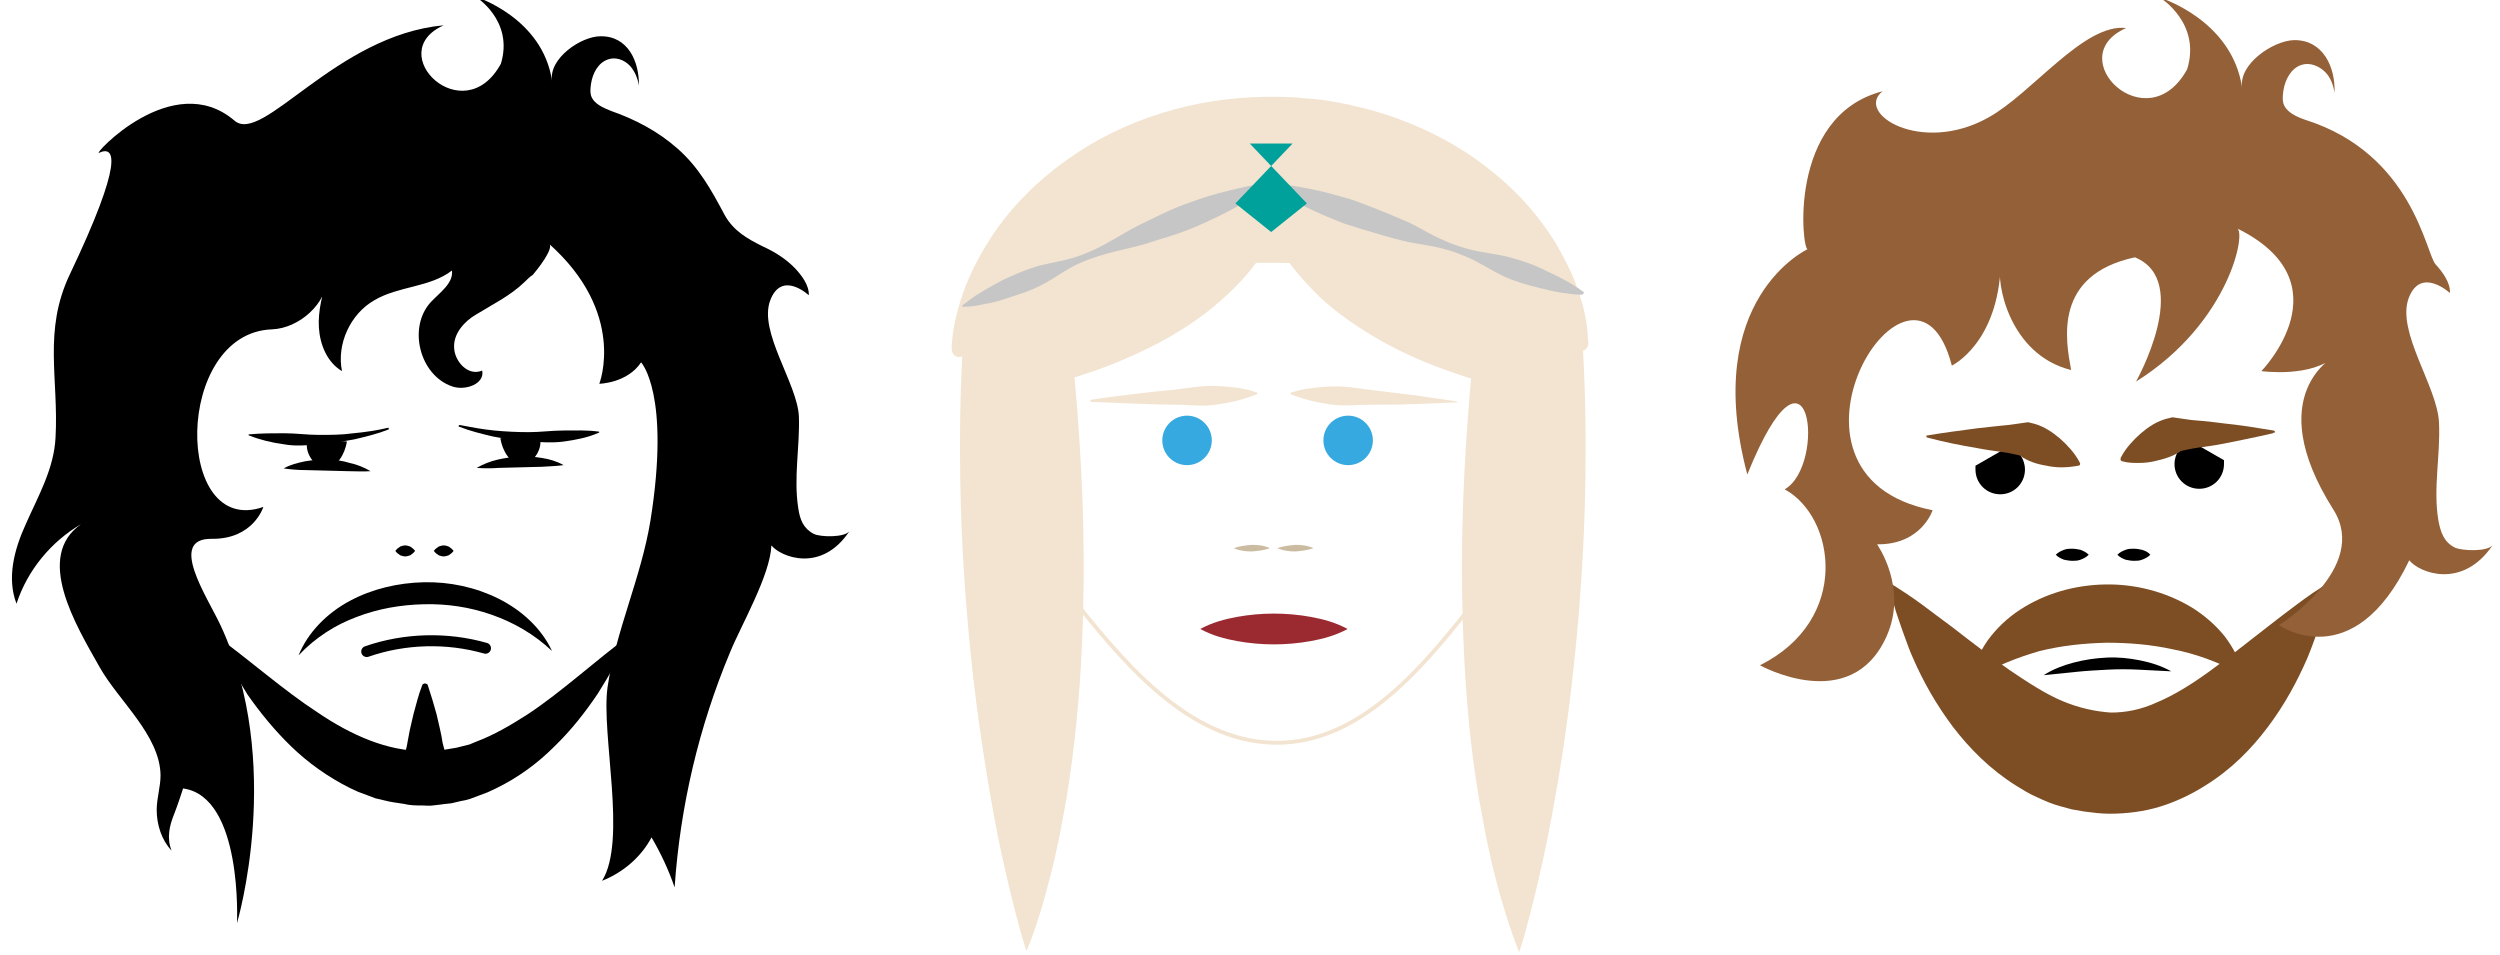 <?xml version="1.0" encoding="utf-8"?>
<!-- Generator: Adobe Illustrator 23.0.1, SVG Export Plug-In . SVG Version: 6.00 Build 0)  -->
<svg version="1.1" id="Layer_1" xmlns="http://www.w3.org/2000/svg" xmlns:xlink="http://www.w3.org/1999/xlink" x="0px" y="0px"
	 viewBox="0 0 454.7 173.7" style="enable-background:new 0 0 454.7 173.7;" xml:space="preserve">
<style type="text/css">
	.st0{fill:none;}
	.st1{fill:none;stroke:#000000;stroke-width:2;stroke-linecap:round;stroke-miterlimit:10;}
	.st2{fill:#7D4E24;}
	.st3{fill:#936037;}
	.st4{fill:none;stroke:#000000;stroke-width:2.14;stroke-linecap:round;stroke-miterlimit:10;}
	.st5{fill:#36A9E1;}
	.st6{fill:none;stroke:#F2E4D0;stroke-width:0.703;stroke-linecap:round;stroke-miterlimit:10;}
	.st7{fill:#F2E4D0;}
	.st8{fill:#9B2930;}
	.st9{fill:#B17F4A;}
	.st10{fill:#C6C6C6;}
	.st11{fill:#00A19A;}
	.st12{fill:#CBBBA0;}
</style>
<path class="st0" d="M-67.1,11.7c0.1,0,0.3,0,0.4,0"/>
<g>
	<g>
		<path d="M83.6,77.3c2.1,0.4,4.2,0.8,6.3,1c2.1,0.2,4.2,0.3,6.3,0.3c2.1,0,4.2-0.3,6.3-0.3c2.1,0,4.2-0.1,6.4,0.2
			c0.1,0,0.1,0.1,0.1,0.1c0,0,0,0.1-0.1,0.1c-2,0.9-4.2,1.3-6.3,1.6c-2.2,0.3-4.4,0.1-6.5,0c-2.2-0.2-4.3-0.5-6.4-0.9
			c-2.1-0.5-4.2-1-6.2-1.8c-0.1,0-0.1-0.1-0.1-0.1C83.5,77.3,83.5,77.3,83.6,77.3z"/>
	</g>
	<path d="M91,79.7c0.4,2.4,1.8,4.6,3.7,4.8c1.9,0.2,4.1-2.6,3.5-4.9c-0.3-0.1-0.7-0.3-1-0.4"/>
	<g>
		<path d="M86.7,85.1c1.2-0.7,2.5-1.2,3.8-1.5c1.3-0.3,2.7-0.5,4-0.6c1.4-0.1,2.7,0.1,4.1,0.3c1.3,0.2,2.7,0.6,3.9,1.3
			c-1.4,0.2-2.7,0.2-4,0.3L94.6,85l-3.9,0.1C89.4,85.2,88.1,85.2,86.7,85.1z"/>
	</g>
	<g>
		<path d="M70.7,78.1c-2,0.8-4.1,1.3-6.2,1.8c-2.1,0.4-4.3,0.7-6.4,0.9c-2.2,0.2-4.4,0.4-6.5,0c-2.2-0.3-4.3-0.8-6.3-1.6
			c-0.1,0-0.1-0.1-0.1-0.1c0,0,0-0.1,0.1-0.1c2.2-0.2,4.3-0.2,6.4-0.2c2.1,0,4.2,0.3,6.3,0.3c2.1,0,4.2,0,6.3-0.3
			c2.1-0.2,4.2-0.5,6.3-1c0.1,0,0.1,0,0.1,0.1C70.7,78,70.7,78,70.7,78.1z"/>
	</g>
	<path d="M63.1,80.3c-0.4,2.4-1.8,4.6-3.7,4.8s-4.1-2.6-3.5-4.9c0.3-0.1,0.7-0.3,1-0.4"/>
	<g>
		<path d="M67.4,85.7c-1.4,0.1-2.7,0-4,0l-3.9-0.1l-3.9-0.1c-1.3,0-2.6-0.1-4-0.3c1.2-0.7,2.5-1,3.9-1.3c1.3-0.2,2.7-0.4,4.1-0.3
			c1.4,0,2.7,0.2,4,0.6C65,84.5,66.2,85,67.4,85.7z"/>
	</g>
	<path class="st1" d="M66.7,118.5c6.9-2.4,14.6-2.6,21.6-0.6"/>
	<g>
		<path d="M39,115.4c6.6,4.8,12.5,10.1,18.8,14.2c6.2,4.2,12.7,7,19.2,7c0.4,0,0.8,0.1,1.2,0l1.2-0.1c0.4,0,0.8,0,1.2-0.1l1.2-0.2
			c0.4-0.1,0.8-0.1,1.2-0.2l1.2-0.3l1.2-0.3c0.4-0.2,0.8-0.3,1.2-0.5c3.2-1.2,6.3-3,9.4-5c6.2-4.1,12.1-9.6,18.6-14.4
			c-1.7,3.7-3.7,7.2-5.9,10.7c-2.3,3.4-4.8,6.6-7.9,9.6c-3,3-6.5,5.6-10.6,7.6c-0.5,0.2-1,0.5-1.5,0.7c-0.5,0.2-1.1,0.4-1.6,0.6
			l-1.6,0.6c-0.6,0.2-1.1,0.3-1.7,0.4l-1.7,0.4c-0.6,0.1-1.2,0.1-1.7,0.2l-1.7,0.2c-0.6,0.1-1.2,0-1.8,0c-1.2,0-2.3,0-3.5-0.3
			c-1.2-0.2-2.3-0.3-3.4-0.6l-1.7-0.4c-0.5-0.2-1.1-0.4-1.6-0.6l-1.6-0.6c-0.5-0.2-1-0.5-1.5-0.7c-4-2-7.6-4.6-10.6-7.5
			c-3-2.9-5.7-6.2-8-9.5C42.7,122.6,40.7,119.1,39,115.4z"/>
	</g>
	<g>
		<path d="M54.3,119.2c1.7-4.2,5.2-7.7,9.3-9.9c4.1-2.2,8.8-3.3,13.5-3.4c4.7-0.1,9.4,0.9,13.6,3c4.2,2.1,7.8,5.4,9.7,9.5
			c-3.3-3.1-7-5.2-11-6.6c-4-1.4-8.1-2-12.3-1.9c-4.2,0.1-8.3,0.8-12.2,2.3C61.1,113.6,57.4,115.9,54.3,119.2z"/>
	</g>
	<g>
		<path d="M77.8,124.6c0.6,1.8,1.1,3.5,1.6,5.3l0.6,2.6c0.2,0.9,0.4,1.8,0.5,2.6c0.2,0.9,0.5,1.8,0.7,2.6c0.3,0.9,0.3,1.8,0,2.6
			c-0.2,0.9-0.6,1.8-1.1,2.6c-0.6,0.9-1.2,1.8-2.4,2.6c-0.2,0.2-0.6,0.2-0.8,0c-1.1-0.9-1.8-1.8-2.4-2.6c-0.5-0.9-0.9-1.8-1.1-2.6
			c-0.2-0.9-0.2-1.8,0-2.6c0.3-0.9,0.6-1.8,0.7-2.6c0.2-0.9,0.3-1.8,0.5-2.6l0.6-2.6c0.5-1.8,0.9-3.5,1.6-5.3
			c0.1-0.2,0.3-0.3,0.5-0.3C77.7,124.4,77.8,124.5,77.8,124.6z"/>
	</g>
	<g>
		<path d="M82.5,100.2c-0.3,0.4-0.6,0.6-0.9,0.8c-0.3,0.1-0.6,0.2-0.9,0.2c-0.3,0-0.6-0.1-0.9-0.2c-0.3-0.2-0.6-0.4-0.9-0.8
			c0.3-0.4,0.6-0.6,0.9-0.8c0.3-0.1,0.6-0.2,0.9-0.2c0.3,0,0.6,0.1,0.9,0.2C81.9,99.6,82.2,99.8,82.5,100.2z"/>
	</g>
	<g>
		<path d="M75.5,100.2c-0.3,0.4-0.6,0.6-0.9,0.8c-0.3,0.1-0.6,0.2-0.9,0.2c-0.3,0-0.6-0.1-0.9-0.2c-0.3-0.2-0.6-0.4-0.9-0.8
			c0.3-0.4,0.6-0.6,0.9-0.8c0.3-0.1,0.6-0.2,0.9-0.2c0.3,0,0.6,0.1,0.9,0.2C74.9,99.6,75.2,99.8,75.5,100.2z"/>
	</g>
	<path d="M95.4,51.3c-2.6,2.5-5.7,4-8.8,5.9c-2.1,1.2-4.2,3.5-4,6.1c0.1,2.4,2.5,5.2,5.1,4.1c0.5,2.4-3,3.7-5.4,2.9
		c-6-2-8.2-10.8-3.9-15.4c1.6-1.7,4.1-3.4,3.8-5.7c-4,3.1-9.7,2.8-14.1,5.4c-4.4,2.5-6.9,8-5.9,12.9c-2.7-1.6-4-4.8-4.2-7.9
		c-0.2-3.1,0.7-6.2,1.5-9.2c0,4.8-5.1,9.3-10,9.5c-17.9,0.6-17.9,38-1.6,32.3c0,0-1.8,5.9-9.4,5.8c-8-0.1-0.9,10.4,1.6,15.7
		c11.7,25.1,3,54.2,3,54.2s1.1-23-9.8-24.5c0,0-1,3.1-1.6,4.6c-0.9,2.2-1.4,4.4-0.5,6.7c-1.8-1.9-2.7-4.7-2.7-7.4
		c0-2.1,0.7-4.2,0.7-6.3c-0.1-7.3-7.7-13.6-11.1-19.7c-4.3-7.6-11.9-20.1-3.3-26c-5.5,3.2-9.8,8.4-11.8,14.5
		c-1.8-4.7-0.4-9.9,1.7-14.5c2.3-5.2,5.1-10,5.4-15.7c0.6-10.7-2.3-19.4,2.6-29.7c9.8-20.6,8.3-23.5,5.3-22.1
		c-1.2,0.5,13.4-15.4,24.6-5.9C47.7,26.5,61,6.4,80.7,4.6c-11.2,5,3.6,19.4,10.4,7c2.4-7.9-4.6-12.2-4.6-12.2s12.2,3.8,13.9,15.3
		c-0.6-4.1,5.3-8.1,8.8-8.1c5-0.1,7.1,4.6,7,9c-0.2-1.3-0.7-2.6-1.6-3.6c-1-1.1-2.6-1.7-4-1.2c-1.8,0.6-2.8,2.5-3.1,4.4
		c-0.1,0.7-0.2,1.5,0,2.2c0.5,1.5,2.2,2.2,3.7,2.8c4.3,1.5,8.5,3.7,12,6.8c3.9,3.4,6.2,7.6,8.6,12.1c1.6,2.9,4.1,4.3,6.9,5.7
		c2.2,1,4.3,2.3,6,4.1c1.1,1.2,2.5,3,2.4,4.8c0,0-4.9-4.6-7,0.9c-2.2,5.7,4.9,15.1,5.2,21.1c0.2,5.6-1,11.2-0.1,16.8
		c0.3,2,0.9,3.6,2.8,4.6c1.2,0.6,5.6,0.7,6.5-0.5c-5.1,7.7-12.5,4.7-14.2,2.6c-0.2,5.4-5.5,14.5-7.5,19.4
		c-5.7,13.6-9.1,28.1-10.1,42.8c-1.1-3.2-2.5-6.2-4.2-9.1c-1.9,3.6-5.2,6.4-9,7.9c4.6-7.3-0.2-26.6,1-35.2
		c1.5-10.3,6.1-19.9,7.8-30.3c3.7-23.1-1.7-28.8-1.7-28.8c-2.5,3.8-7.6,3.9-7.6,3.9s5.1-12.9-9.3-25.6c1.5,0.6-2.2,5.1-2.8,5.8
		C96.4,50.3,95.9,50.8,95.4,51.3z"/>
</g>
<g>
	<g>
		<path d="M371.7,122.8c1.7-1.1,3.6-1.8,5.5-2.3c1.9-0.5,3.9-0.8,6-0.9c2-0.1,4,0.1,6,0.5c2,0.4,3.9,1,5.7,2l-5.9-0.3
			c-1.9-0.1-3.8-0.1-5.7,0c-1.9,0.1-3.8,0.2-5.7,0.4C375.6,122.4,373.7,122.6,371.7,122.8z"/>
	</g>
	<g>
		<path class="st2" d="M343.5,105.9c2.1,1.3,4.1,2.6,6,4c1.9,1.4,3.7,2.8,5.5,4.1c3.6,2.8,7,5.4,10.4,7.8c3.4,2.3,6.6,4.4,9.7,5.7
			c3.1,1.3,6,1.9,8.8,2.1c2.7,0,5.5-0.5,8.5-1.9c3.1-1.3,6.3-3.3,9.6-5.7c3.3-2.4,6.7-5.1,10.3-7.9c1.8-1.4,3.6-2.8,5.5-4.2
			c1.9-1.4,3.8-2.8,6-4c-0.4,2.4-1,4.7-1.7,7c-0.7,2.3-1.5,4.5-2.4,6.7c-1.9,4.4-4.2,8.6-7.2,12.6c-3,4-6.7,7.8-11.6,10.8
			c-2.4,1.5-5.1,2.8-8,3.7c-2.9,0.9-6.1,1.3-9.2,1.3c-1.6,0-3.1-0.2-4.6-0.4l-2.3-0.4c-0.7-0.2-1.4-0.4-2.2-0.6
			c-1.5-0.4-2.8-1-4.1-1.6c-1.4-0.6-2.5-1.3-3.8-2.1c-4.8-3-8.5-6.8-11.5-10.7c-3-4-5.4-8.2-7.3-12.6c-0.5-1.1-0.9-2.2-1.3-3.3
			c-0.4-1.1-0.8-2.2-1.2-3.4C344.6,110.7,344,108.4,343.5,105.9z"/>
	</g>
	<g>
		<path class="st2" d="M358.5,123.8c0.3-2.6,1.5-5.1,3-7.3c1.6-2.2,3.6-4.1,5.9-5.6c4.6-3,10-4.5,15.5-4.6
			c5.4-0.1,10.9,1.3,15.6,4.1c2.3,1.4,4.4,3.2,6.1,5.3c1.6,2.1,2.9,4.5,3.3,7.1c-4.6-2.5-8.6-3.9-12.7-4.7
			c-4.1-0.9-8.1-1.2-12.1-1.2c-4,0.1-8,0.5-12.1,1.5C366.9,119.6,362.9,121.1,358.5,123.8z"/>
	</g>
	<g>
		<path class="st0" d="M383.2,149.7"/>
	</g>
	<g>
		<path class="st0" d="M383.2,127.2"/>
	</g>
	<g>
		<path d="M391.1,100.9c-0.5,0.5-1,0.7-1.5,0.9c-0.5,0.2-1,0.2-1.5,0.2c-0.5,0-1-0.1-1.5-0.2c-0.5-0.2-1-0.4-1.5-0.9
			c0.5-0.5,1-0.7,1.5-0.9c0.5-0.2,1-0.2,1.5-0.2c0.5,0,1,0.1,1.5,0.2C390.2,100.2,390.7,100.4,391.1,100.9z"/>
	</g>
	<g>
		<path d="M379.9,100.9c-0.5,0.5-1,0.7-1.5,0.9c-0.5,0.2-1,0.2-1.5,0.2c-0.5,0-1-0.1-1.5-0.2c-0.5-0.2-1-0.4-1.5-0.9
			c0.5-0.5,1-0.7,1.5-0.9c0.5-0.2,1-0.2,1.5-0.2c0.5,0,1,0.1,1.5,0.2C378.9,100.2,379.4,100.4,379.9,100.9z"/>
	</g>
	<path class="st3" d="M388.5,69.4c0,0,10.3-18.3-0.2-22.6c-14.9,3.2-12.6,15.1-11.6,20.5c-11.3-2.8-13.7-16-12.8-19.2
		c-0.5,14.4-8.9,18.4-8.9,18.4c-6.9-26.9-36.3,19.9-3.5,26.3c0,0-2,6.3-10.1,6.2c0,0,5.7,8,1.7,16.8c-6.5,14.4-23,5.2-23,5.2
		c16.6-8.3,13.7-27,4.5-32c7.7-4.4,4.7-31.2-6.8-2.7c-8.5-32,11-41,11-41c-1,0.7-3.9-24.2,13.6-28.7c-5.1,4,7,11.6,19.2,4.8
		c8-4.4,17.4-17.2,25.1-16.3c-12,5.3,3.8,20.8,11.1,7.5c2.6-8.4-4.9-13-4.9-13s13.1,4,14.9,16.4c-0.7-4.4,5.7-8.6,9.4-8.7
		c5.3-0.1,7.6,4.9,7.4,9.6c-0.2-1.4-0.7-2.8-1.7-3.8c-1.1-1.1-2.8-1.8-4.3-1.3c-1.9,0.6-3,2.7-3.3,4.7c-0.1,0.8-0.2,1.6,0,2.3
		c0.5,1.6,2.3,2.4,4,3c19.6,6.2,21.9,24.4,23.7,26.3c1.2,1.3,2.7,3.3,2.6,5.2c0,0-5.3-4.9-7.5,0.9c-2.3,6.1,5.2,16.1,5.5,22.6
		c0.3,6-1.1,12-0.1,17.9c0.4,2.1,1,3.9,3,4.9c1.3,0.6,6,0.8,6.9-0.5c-5.5,8.2-13.4,5.1-15.2,2.8c-10.2,21.3-23.7,11.8-23.7,11.8
		s16.6-10.4,9.9-21c-13.4-21.2,0.5-28.1,0.5-28.1c-4.3,4.2-13.6,2.9-13.6,2.9s15.7-16.1-4.5-26C408.7,41.8,405.6,58.7,388.5,69.4z"
		/>
	<path d="M365.4,81.2c1.7,0.6,2.9,2.3,2.9,4.2c0,2.5-2,4.5-4.5,4.5c-2.5,0-4.5-2-4.5-4.5c0-0.2,0-0.5,0-0.7"/>
	<path class="st4" d="M367.3,73.9"/>
	<g>
		<path class="st2" d="M350.5,79.2c3-0.5,6.1-0.9,9.1-1.3c1.5-0.2,3-0.3,4.6-0.5c1.5-0.1,3-0.4,4.6-0.6l0.1,0l1.2,0.3
			c1.7,0.5,3.2,1.5,4.5,2.6c0.7,0.6,1.3,1.2,2,2c0.6,0.7,1.2,1.5,1.7,2.5c0.1,0.2,0,0.4-0.2,0.5c0,0-0.1,0-0.1,0
			c-1.1,0.2-2.1,0.3-3,0.3c-1,0-1.9-0.1-2.8-0.3c-1.8-0.3-3.4-0.8-4.9-1.9l1.3,0.3c-1.5-0.3-3-0.7-4.5-0.9c-1.5-0.2-3-0.4-4.5-0.7
			c-3-0.5-6-1.1-9-1.9c-0.2,0-0.3-0.2-0.2-0.4C350.3,79.3,350.4,79.2,350.5,79.2z"/>
	</g>
	<path d="M398.4,80.2c-1.7,0.6-2.9,2.3-2.9,4.2c0,2.5,2,4.5,4.5,4.5s4.5-2,4.5-4.5c0-0.2,0-0.5,0-0.7"/>
	<path class="st4" d="M396.6,72.8"/>
	<g>
		<path class="st2" d="M413.4,78.8c-3,0.7-6,1.3-9,1.9c-1.5,0.3-3,0.5-4.5,0.7c-1.5,0.2-3,0.6-4.5,0.9l1.3-0.3
			c-1.4,1-3.1,1.5-4.9,1.9c-0.9,0.2-1.8,0.3-2.8,0.3c-1,0-1.9,0-3-0.3c-0.2,0-0.4-0.3-0.3-0.5c0,0,0-0.1,0-0.1
			c0.5-1,1.1-1.8,1.7-2.5c0.6-0.7,1.3-1.4,2-2c1.4-1.2,2.8-2.1,4.5-2.6l1.2-0.3l0.1,0c1.5,0.2,3,0.5,4.6,0.6c1.5,0.1,3,0.3,4.6,0.5
			c3,0.3,6.1,0.8,9.1,1.3c0.2,0,0.3,0.2,0.3,0.4C413.6,78.6,413.5,78.7,413.4,78.8z"/>
	</g>
</g>
<g>
	<circle class="st5" cx="215.9" cy="80.1" r="4.5"/>
	<circle class="st5" cx="245.2" cy="80.1" r="4.5"/>
	<path class="st6" d="M194.4,108c9.2,11.6,20.6,25.7,35.6,27c17,1.5,29.3-14.2,39.3-27"/>
	<g>
		<path class="st0" d="M228.2,173.7"/>
	</g>
	<g>
		<path class="st0" d="M227.9,155.5"/>
	</g>
	<g>
		<path class="st7" d="M173.1,62.7c0.3-4,1.3-7.4,2.5-10.6c1.3-3.3,2.9-6.2,4.7-9c3.7-5.6,8.4-10.2,13.7-14
			c10.6-7.6,23.6-11.4,36.5-11.5c1.6,0,3.2,0,4.8,0.1c1.6,0.1,3.1,0.3,4.7,0.4c1.6,0.2,3.1,0.5,4.7,0.8c1.6,0.4,3.1,0.7,4.6,1.1
			c6.1,1.7,12.1,4.3,17.6,7.9c5.4,3.6,10.4,8.1,14.3,13.7c1,1.4,1.9,2.8,2.7,4.3c0.8,1.5,1.6,3,2.3,4.7c1.3,3.3,2.4,6.7,2.6,10.7
			l0.1,1.1c0,0.7-0.5,1.4-1.2,1.4c-0.3,0-0.6-0.1-0.9-0.3c-0.9-0.7-2-1.4-3-2c-1-0.7-2.1-1.3-3.2-1.9c-2.2-1.2-4.4-2.3-6.6-3.2
			c-4.5-2-9.2-3.6-13.9-4.9c-1.2-0.3-2.4-0.6-3.6-0.9c-1.2-0.3-2.4-0.5-3.6-0.8c-2.4-0.5-4.8-0.9-7.3-1.2c-4.9-0.6-9.8-0.8-14.7-0.8
			c-9.8-0.1-19.6,1.5-29.1,4.3c-4.7,1.4-9.3,3.2-13.8,5.3c-2.2,1-4.5,2.2-6.6,3.4c-1.1,0.6-2.1,1.3-3.2,1.9c-1,0.6-2.1,1.3-3,2
			c-0.6,0.4-1.4,0.3-1.8-0.3c-0.2-0.3-0.3-0.6-0.3-0.9L173.1,62.7z"/>
	</g>
	<g>
		<g>
			<path class="st7" d="M231.5,43c-2.1,4-5,7.6-8.4,10.7c-3.4,3.2-7.2,5.8-11.3,8.1c-4.1,2.2-8.3,4.1-12.6,5.6
				c-4.3,1.5-8.6,2.7-12.8,3.7l8.3-9.8c1,9.2,1.7,18.4,2.1,27.7c0.4,9.3,0.4,18.6,0,28c-0.4,9.4-1.3,18.8-2.8,28.1
				c-0.4,2.3-0.9,4.7-1.3,7c-0.5,2.3-1,4.7-1.6,7c-1.2,4.7-2.5,9.3-4.4,13.9c-0.8-2.4-1.4-4.7-2-7c-0.6-2.3-1.2-4.7-1.7-7
				c-1.1-4.6-2-9.3-2.8-13.9c-1.6-9.2-2.9-18.4-3.8-27.7c-0.9-9.2-1.5-18.5-1.7-27.8c-0.2-9.3-0.1-18.7,0.5-28l0.6-9.4l7.7-0.5
				c4.1-0.2,8.2-0.5,12.2-0.8c4-0.3,8-0.7,11.9-1.3c3.9-0.6,7.9-1.4,11.8-2.5C223.4,46.2,227.3,44.7,231.5,43z"/>
		</g>
		<g>
			<path class="st7" d="M231.5,43c4.2,1.8,8.1,3.2,12.1,4.3c4,1.1,7.9,1.9,11.8,2.5c3.9,0.6,7.9,0.9,11.9,1.3
				c4,0.3,8.1,0.5,12.2,0.8l7.7,0.5l0.6,9.4c0.6,9.4,0.7,18.7,0.5,28c-0.2,9.3-0.8,18.6-1.7,27.8c-0.9,9.2-2.1,18.4-3.8,27.7
				c-0.8,4.6-1.7,9.2-2.8,13.9c-0.5,2.3-1.1,4.6-1.7,7c-0.6,2.3-1.2,4.7-2,7c-1.8-4.6-3.2-9.2-4.4-13.9c-0.6-2.3-1.1-4.7-1.6-7
				c-0.4-2.3-0.9-4.7-1.3-7c-1.6-9.4-2.4-18.8-2.8-28.1c-0.4-9.4-0.4-18.7,0-28c0.4-9.3,1.1-18.5,2.1-27.7l8.3,9.8
				c-4.2-1-8.6-2.2-12.8-3.7c-4.3-1.5-8.5-3.3-12.6-5.6c-4-2.3-7.9-4.9-11.3-8.1C236.5,50.5,233.5,47,231.5,43z"/>
		</g>
	</g>
	<g>
		<path class="st8" d="M218.3,114.4c2.2-1.2,4.5-1.8,6.7-2.2c2.2-0.4,4.5-0.6,6.7-0.6c2.2,0,4.5,0.2,6.7,0.6c2.2,0.4,4.5,1,6.7,2.2
			c-2.2,1.2-4.5,1.8-6.7,2.2c-2.2,0.4-4.5,0.6-6.7,0.6c-2.2,0-4.5-0.2-6.7-0.6C222.8,116.2,220.5,115.6,218.3,114.4z"/>
	</g>
	<g>
		<path class="st7" d="M198.5,72.7c2.5-0.4,5-0.7,7.5-1c2.5-0.3,5-0.6,7.5-0.8c2.5-0.3,5-0.8,7.5-0.7c1.3,0,2.5,0.2,3.8,0.3
			c1.3,0.2,2.5,0.4,3.8,0.9c0.1,0,0.1,0.1,0.1,0.2c0,0.1-0.1,0.1-0.1,0.1c-1.2,0.5-2.5,0.9-3.7,1.2c-1.2,0.3-2.5,0.5-3.7,0.7
			c-2.5,0.4-5,0-7.5,0c-2.5,0-5-0.1-7.6-0.2c-2.5-0.1-5-0.2-7.6-0.3c-0.1,0-0.2-0.1-0.2-0.2C198.3,72.8,198.4,72.7,198.5,72.7z"/>
	</g>
	<g>
		<path class="st7" d="M264.7,73.2c-2.5,0.1-5,0.2-7.5,0.3c-2.5,0.1-5,0.1-7.5,0.1c-2.5,0-5,0.3-7.5,0c-1.2-0.2-2.5-0.4-3.7-0.7
			c-1.2-0.3-2.5-0.7-3.7-1.2c-0.1,0-0.1-0.1-0.1-0.2c0,0,0.1-0.1,0.1-0.1c1.3-0.4,2.5-0.7,3.8-0.8c1.3-0.2,2.5-0.3,3.8-0.3
			c2.5-0.1,5,0.4,7.5,0.7c2.5,0.3,5,0.6,7.5,0.9c2.5,0.4,5,0.7,7.5,1.1c0.1,0,0.2,0.1,0.1,0.2C264.8,73.1,264.8,73.2,264.7,73.2z"/>
	</g>
	<g>
		<line class="st9" x1="175.2" y1="55.7" x2="230.9" y2="33.4"/>
		<path class="st10" d="M175.1,55.5c1-0.8,2.1-1.6,3.1-2.2c1.1-0.7,2.2-1.3,3.3-1.9c1.1-0.6,2.2-1.1,3.4-1.6
			c1.1-0.5,2.3-0.9,3.5-1.3c2.4-0.7,5-1,7.4-1.8c2.4-0.8,4.6-1.9,6.8-3.2c1.1-0.6,2.2-1.3,3.3-1.9c1.1-0.6,2.2-1.1,3.4-1.7
			c2.3-1.1,4.5-2.2,6.9-3c2.4-0.9,4.7-1.6,7.2-2.2c2.4-0.6,4.9-1.2,7.5-1.4c0.1,0,0.2,0.1,0.2,0.2c0,0.1,0,0.2-0.1,0.2
			c-2.1,1.6-4.2,2.9-6.4,4.1c-2.2,1.2-4.5,2.3-6.8,3.3c-2.3,1-4.7,1.8-7.1,2.5c-1.2,0.4-2.4,0.8-3.6,1.1c-1.2,0.3-2.5,0.6-3.7,0.9
			c-2.5,0.6-4.9,1.3-7.1,2.3c-2.3,1-4.3,2.6-6.6,3.8c-1.1,0.6-2.3,1.1-3.4,1.5c-1.2,0.4-2.4,0.8-3.6,1.2c-1.2,0.4-2.4,0.7-3.7,0.9
			c-1.2,0.3-2.5,0.5-3.8,0.5c-0.1,0-0.2-0.1-0.2-0.2C175,55.6,175,55.6,175.1,55.5z"/>
	</g>
	<g>
		<line class="st9" x1="287.8" y1="53.4" x2="230.9" y2="33.4"/>
		<path class="st10" d="M287.7,53.6c-1.3,0-2.6-0.2-3.9-0.4c-1.3-0.2-2.5-0.5-3.7-0.8c-1.2-0.3-2.4-0.6-3.6-1
			c-1.2-0.4-2.4-0.8-3.5-1.4c-2.3-1.1-4.4-2.6-6.8-3.5c-2.3-1-4.8-1.6-7.3-2c-1.2-0.2-2.5-0.4-3.7-0.7c-1.2-0.3-2.4-0.6-3.7-1
			c-2.4-0.7-4.8-1.4-7.2-2.2c-2.3-0.9-4.7-1.9-6.9-3c-2.3-1.1-4.5-2.3-6.6-3.9c-0.1-0.1-0.1-0.2-0.1-0.3c0-0.1,0.1-0.1,0.2-0.1
			c2.6,0.2,5.1,0.6,7.6,1.1c2.5,0.5,4.9,1.2,7.3,1.9c2.4,0.8,4.7,1.8,7,2.7c1.2,0.5,2.3,1,3.5,1.5c1.1,0.5,2.3,1.2,3.4,1.8
			c2.2,1.2,4.5,2.2,7,2.9c2.4,0.7,5,0.9,7.5,1.5c1.2,0.3,2.4,0.7,3.6,1.1c1.2,0.4,2.3,0.9,3.5,1.5c1.1,0.5,2.3,1.1,3.4,1.7
			c1.1,0.6,2.2,1.3,3.3,2.1c0.1,0.1,0.1,0.2,0,0.3C287.9,53.5,287.8,53.6,287.7,53.6z"/>
	</g>
	<polygon class="st11" points="237.7,37 227.3,26.1 235.1,26.1 224.7,37 231.2,42.2 	"/>
	<g>
		<g>
			<path class="st12" d="M224.4,99.7c1.1-0.4,2.2-0.5,3.3-0.6c1.1,0,2.2,0.1,3.3,0.6c-1.1,0.4-2.2,0.5-3.3,0.6
				C226.7,100.3,225.5,100.2,224.4,99.7z"/>
		</g>
		<g>
			<path class="st12" d="M232.3,99.7c1.1-0.4,2.2-0.5,3.3-0.6c1.1,0,2.2,0.1,3.3,0.6c-1.1,0.4-2.2,0.5-3.3,0.6
				C234.6,100.3,233.5,100.2,232.3,99.7z"/>
		</g>
	</g>
</g>
</svg>
